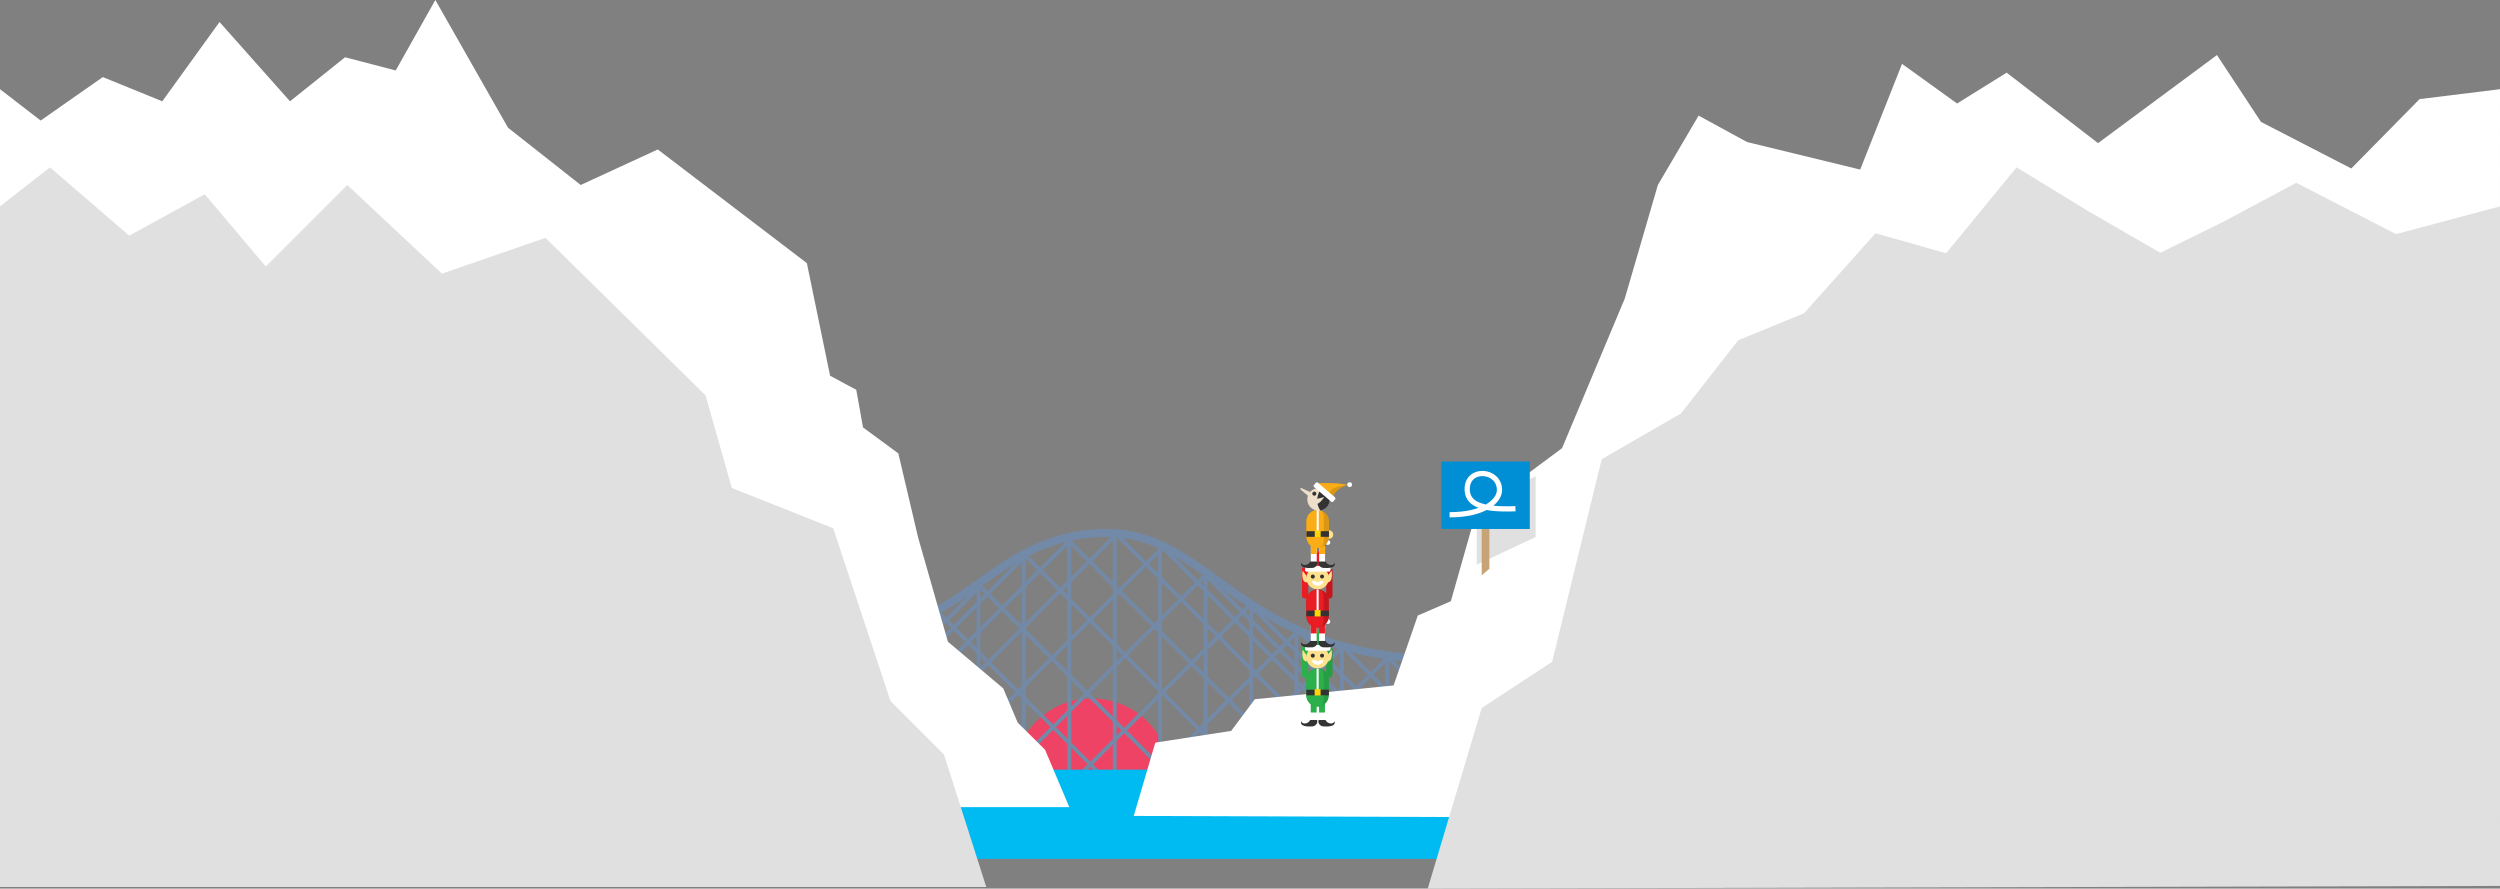 <svg xmlns="http://www.w3.org/2000/svg" width="3541.852" height="1258.92"><rect width="100%" height="100%" fill="#808080" stroke="none"/><circle fill="#EF4365" cx="1546.903" cy="1100.637" r="111.161"/><path stroke="#7289A7" stroke-width="11.31" stroke-miterlimit="10" d="M1259.886 881.4c107.64 0 159.12-126.36 307.32-126.36 153.649 0 186.412 179.4 488.28 179.4h1480.987" fill="none"/><path stroke="#7289A7" stroke-width="5.46" stroke-miterlimit="10" fill="none" d="M1386.201 830.735v300.72m128.713-369.757v369.757m64.357-374.437v374.437m64.356-358.055v358.055m64.356-322.952v307.741m64.357 15.211V858.818l275.324 275.324m-210.968-243.731v241.044m64.357-216.471v216.471m64.356-201.26v201.26"/><path stroke="#7289A7" stroke-width="5.46" stroke-miterlimit="10" fill="none" d="M1129.36 1110.978l323.538-323.537 349.833 349.833"/><path stroke="#7289A7" stroke-width="5.46" stroke-miterlimit="10" fill="none" d="M1065.004 1154.273l323.537-323.538 287.045 287.045"/><path stroke="#7289A7" stroke-width="5.46" stroke-miterlimit="10" fill="none" d="M1099.59 1089.264l225.765-225.765 230.496 230.496"/><path stroke="#7289A7" stroke-width="5.46" stroke-miterlimit="10" fill="none" d="M1160.369 1120.924l354.545-354.545 363.676 363.676"/><path stroke="#7289A7" stroke-width="5.46" stroke-miterlimit="10" fill="none" d="M1227.065 1111.563l354.546-354.545 375.568 375.569"/><path stroke="#7289A7" stroke-width="5.46" stroke-miterlimit="10" fill="none" d="M1292.592 1130.285l354.545-354.545 356.065 356.064"/><path stroke="#7289A7" stroke-width="5.46" stroke-miterlimit="10" d="M1353.438 1168.899l354.546-354.545s320.374 323.3 320.374 320.374m-259.529-275.91l-252.502 252.503" fill="none"/><path stroke="#7289A7" stroke-width="5.46" stroke-miterlimit="10" fill="none" d="M1620.462 1112.496l218.574-218.574 178.209 178.208"/><path stroke="#7289A7" stroke-width="5.46" stroke-miterlimit="10" fill="none" d="M1708.411 1109.966l193.812-193.812 124.853 124.853"/><path stroke="#7289A7" stroke-width="5.46" stroke-miterlimit="10" fill="none" d="M1753.655 1144.29l212.924-212.925 47.339 47.339m-563.36 152.751V788.611"/><path fill="#00BBF2" d="M1121.994 1090.44h1241.621v126.36H1121.994z"/><path fill="#fff" d="M3331.176 238.68l-127.92-65.915-62.4-94.765-84.24 62.4-84.24 62.4-129.48-99.84-70.2 43.68-78-56.16-59.28 149.76-160.29-39-68.64-37.44-57.72 98.28-46.8 160.68-88.92 212.16-121.68 90.48-35.88 126.36-46.8 20.28-34.32 99.06-196.56 19.5-33.549 44.906-107.465 16.59-30.586 103.864 1935.646 6.826V126.36l-113.956 14.04z"/><path fill="#E0E0E0" d="M2175.606 760.915l-83.46 39V713.7l83.46-39z"/><path fill="#2CB04B" d="M1844.551 916.167v39.576a4.47 4.47 0 0 0 8.938 0v-39.341l-8.938-.235z"/><path fill="#269E44" d="M1878.871 918.452v37.291a4.47 4.47 0 0 0 8.938 0v-37.056l-8.938-.235z"/><path fill="#fff" d="M1856.982 994.933v26.642h8.355v-26.642"/><path fill="#2CB04B" d="M1856.982 994.933v14.523h8.355v-14.523"/><path fill="#333" d="M1865.908 1020.055h-9.688c-3.228 6.268-11.583 6.268-12.723 1.713 0 0-4.462 8.636 15.574 7.402 4.737-.293 8.497-4.651 6.837-9.115z"/><path fill="#fff" d="M1877.106 994.933v26.642h-8.356v-26.642"/><path fill="#2CB04B" d="M1877.106 994.933v14.523h-8.356v-14.523"/><path fill="#333" d="M1868.181 1020.055h9.686c3.228 6.268 11.584 6.268 12.723 1.713 0 0 4.462 8.636-15.573 7.402-4.738-.293-8.498-4.651-6.836-9.115z"/><path fill="#fff" d="M1884.599 880.618a3.418 3.418 0 1 1-3.417-3.419 3.416 3.416 0 0 1 3.417 3.419zm-30.95 35.699s13.101-27.345 25.065-33.041c0 0-6.268 25.632.569 33.611l-25.634-.57z"/><path fill="#269E44" d="M1853.649 916.317s13.101-27.345 25.065-33.041c0 0-6.268 25.632.569 33.611l-25.634-.57z"/><path fill="#2CB04B" d="M1853.649 916.317s13.101-27.345 25.065-33.041c0 0-13.806 25.632-6.969 33.611l-18.096-.57z"/><path fill="#FEE18C" d="M1882.7 931.129c0 8.809-7.139 15.952-15.95 15.952-8.812 0-15.952-7.144-15.952-15.952 0-8.811 7.141-15.955 15.952-15.955s15.95 7.144 15.95 15.955z"/><path fill="#fff" d="M1858.681 935.312c0 3.561 3.653 6.45 8.162 6.45 4.508 0 8.161-2.888 8.161-6.45h-16.323z"/><circle fill="#FEE18C" cx="1867.117" cy="933.609" r="3.207"/><path fill="#fff" d="M1884.977 919.792c0 1.175-.95 2.124-2.125 2.124h-31.701a2.124 2.124 0 0 1-2.125-2.124v-3.894c0-1.175.952-2.125 2.125-2.125h31.701c1.175 0 2.125.949 2.125 2.125v3.894z"/><path fill="#333" d="M1862.761 928.85a2.849 2.849 0 1 1-5.696 0 2.849 2.849 0 0 1 5.696 0zm13.104 0a2.85 2.85 0 0 1-5.698 0 2.85 2.85 0 0 1 5.698 0z"/><path fill="#269E44" d="M1882.678 985.056c0 8.811-7.143 15.952-15.952 15.952-8.808 0-15.949-7.141-15.949-15.952v-22.023c0-8.809 7.141-15.952 15.949-15.952 8.81 0 15.952 7.144 15.952 15.952v22.023z"/><path fill="#2CB04B" d="M1875.321 985.056c0 8.811.214 15.952-8.596 15.952-8.808 0-15.949-7.141-15.949-15.952v-22.023c0-8.809 7.141-15.952 15.949-15.952 8.81 0 8.596 7.144 8.596 15.952v22.023z"/><path fill="#fff" d="M1865.279 947.081h2.894v34.887h-2.894z"/><path fill="#333" d="M1850.776 977.088h31.901v7.974h-31.901z"/><path fill="#FED600" d="M1862.548 976.325h8.355v9.114h-8.355z"/><path fill="#FEE18C" d="M1850.802 927.714l-5.318-7.222s-3.042 18.615 7.215 16.338l-1.897-9.116zm30.38 0l5.314-7.222s3.042 18.615-7.212 16.338l1.898-9.116z"/><path fill="#EA1C24" d="M1844.551 804.121v39.576a4.47 4.47 0 0 0 8.938 0v-39.341l-8.938-.235z"/><path fill="#C6161D" d="M1878.871 806.406v37.291a4.47 4.47 0 0 0 8.938 0v-37.056l-8.938-.235z"/><path fill="#fff" d="M1856.982 882.887v26.642h8.355v-26.642"/><path fill="#EA1C24" d="M1856.982 882.887v14.523h8.355v-14.523"/><path fill="#333" d="M1865.908 908.009h-9.688c-3.228 6.268-11.583 6.268-12.723 1.713 0 0-4.462 8.636 15.574 7.402 4.737-.293 8.497-4.651 6.837-9.115z"/><path fill="#fff" d="M1877.106 882.887v26.642h-8.356v-26.642"/><path fill="#EA1C24" d="M1877.106 882.887v14.523h-8.356v-14.523"/><path fill="#333" d="M1868.181 908.009h9.686c3.228 6.268 11.584 6.268 12.723 1.713 0 0 4.462 8.636-15.573 7.402-4.738-.293-8.498-4.651-6.836-9.115z"/><path fill="#fff" d="M1884.599 768.572a3.418 3.418 0 1 1-3.417-3.419 3.415 3.415 0 0 1 3.417 3.419zm-30.95 35.698s13.101-27.345 25.065-33.041c0 0-6.268 25.632.569 33.611l-25.634-.57z"/><path fill="#C6161D" d="M1853.649 804.27s13.101-27.345 25.065-33.041c0 0-6.268 25.632.569 33.611l-25.634-.57z"/><path fill="#EA1C24" d="M1853.649 804.27s13.101-27.345 25.065-33.041c0 0-13.806 25.632-6.969 33.611l-18.096-.57z"/><path fill="#FEE18C" d="M1882.7 819.082c0 8.808-7.139 15.952-15.95 15.952-8.812 0-15.952-7.144-15.952-15.952 0-8.811 7.141-15.955 15.952-15.955 8.811.001 15.95 7.144 15.95 15.955z"/><path fill="#fff" d="M1858.681 823.265c0 3.561 3.653 6.45 8.162 6.45 4.508 0 8.161-2.888 8.161-6.45h-16.323z"/><circle fill="#FEE18C" cx="1867.117" cy="821.563" r="3.207"/><path fill="#fff" d="M1884.977 807.746c0 1.175-.95 2.124-2.125 2.124h-31.701a2.124 2.124 0 0 1-2.125-2.124v-3.894c0-1.175.952-2.125 2.125-2.125h31.701c1.175 0 2.125.949 2.125 2.125v3.894z"/><path fill="#333" d="M1862.761 816.804a2.849 2.849 0 1 1-5.696 0 2.849 2.849 0 0 1 5.696 0zm13.104 0a2.85 2.85 0 0 1-5.698 0 2.85 2.85 0 0 1 5.698 0z"/><path fill="#C6161D" d="M1882.678 873.009c0 8.811-7.143 15.952-15.952 15.952-8.808 0-15.949-7.141-15.949-15.952v-22.023c0-8.809 7.141-15.952 15.949-15.952 8.81 0 15.952 7.144 15.952 15.952v22.023z"/><path fill="#EA1C24" d="M1875.321 873.009c0 8.811.214 15.952-8.596 15.952-8.808 0-15.949-7.141-15.949-15.952v-22.023c0-8.809 7.141-15.952 15.949-15.952 8.81 0 8.596 7.144 8.596 15.952v22.023z"/><path fill="#fff" d="M1865.279 835.034h2.894v34.887h-2.894z"/><path fill="#333" d="M1850.776 865.042h31.901v7.974h-31.901z"/><path fill="#FED600" d="M1862.548 864.279h8.355v9.114h-8.355z"/><path fill="#FEE18C" d="M1850.802 815.668l-5.318-7.222s-3.042 18.615 7.215 16.338l-1.897-9.116zm30.38 0l5.314-7.222s3.042 18.615-7.212 16.338l1.898-9.116zm7.683-58.341a6.057 6.057 0 0 1-6.06 6.057 6.057 6.057 0 1 1 0-12.114 6.06 6.06 0 0 1 6.06 6.057z"/><path fill="#fff" d="M1857.113 770.405v26.642h8.354v-26.642"/><path fill="#FBAD18" d="M1857.113 770.405v14.523h8.354v-14.523"/><path fill="#333" d="M1866.039 795.527h-9.688c-3.228 6.268-11.583 6.268-12.723 1.713 0 0-4.462 8.636 15.574 7.402 4.737-.293 8.496-4.651 6.837-9.115z"/><path fill="#fff" d="M1877.237 770.405v26.642h-8.356v-26.642"/><path fill="#FBAD18" d="M1877.237 770.405v14.523h-8.356v-14.523"/><path fill="#333" d="M1868.312 795.527h9.686c3.228 6.268 11.584 6.268 12.723 1.713 0 0 4.462 8.636-15.573 7.402-4.738-.293-8.498-4.651-6.836-9.115z"/><path fill="#D99714" d="M1882.809 760.527c0 8.811-7.143 15.952-15.952 15.952-8.808 0-15.949-7.141-15.949-15.952v-22.023c0-8.809 7.141-15.952 15.949-15.952 8.81 0 15.952 7.144 15.952 15.952v22.023z"/><path fill="#FBAD18" d="M1875.452 760.527c0 8.811.214 15.952-8.596 15.952-8.808 0-15.949-7.141-15.949-15.952v-22.023c0-8.809 7.141-15.952 15.949-15.952 8.81 0 8.596 7.144 8.596 15.952v22.023z"/><path fill="#fff" d="M1865.409 722.552h2.894v34.887h-2.894z"/><path fill="#333" d="M1850.907 752.56h31.901v7.974h-31.901z"/><path fill="#FED600" d="M1862.679 751.797h8.355v9.114h-8.355z"/><path fill="#D99714" d="M1864.158 684.676s31.553-1.103 44.344 2.365c0 0-19.311 6.906-19.319 17.414l-25.025-19.779z"/><path fill="#FBAD18" d="M1864.158 684.676s31.553-1.103 44.344 2.365c0 0-25.033 1.997-25.041 12.505l-19.303-14.87z"/><path fill="#EDDFCA" d="M1855.945 697.148c-5.738 6.688-4.967 16.762 1.721 22.499 6.688 5.737 16.761 4.967 22.499-1.721 5.737-6.688 4.967-16.761-1.721-22.499-6.688-5.737-16.762-4.966-22.499 1.721z"/><path fill="#333" d="M1871.642 691.998a15.89 15.89 0 0 1 6.802 3.43c6.688 5.737 7.458 15.811 1.721 22.499a15.915 15.915 0 0 1-9.503 5.349c-8.85-12.94-2.681-25.691.98-31.278z"/><path fill="#EDDFCA" d="M1861.901 707.74l14.159-3.536s-9.815 16.11-16.117 7.702l1.958-4.166z"/><path fill="#fff" d="M1861.601 687.062a2.123 2.123 0 0 0 .229 2.996l24.063 20.644a2.124 2.124 0 0 0 2.997-.229l2.536-2.956a2.123 2.123 0 0 0-.229-2.997l-24.063-20.644a2.124 2.124 0 0 0-2.997.229l-2.536 2.957z"/><path fill="#333" d="M1859.903 697.543a2.848 2.848 0 1 0 4.324 3.712 2.848 2.848 0 0 0-4.324-3.712z"/><circle fill="#fff" cx="1912.105" cy="686.625" r="3.42"/><path fill="#EDDFCA" d="M1858.211 698.057l-14.22-6.48c-1.235-1.06-2.766.725-.982 2.256l13.59 11.659 1.612-7.435z"/><path fill="#C8A376" d="M2110.086 805.74l-10.92 9.36v-67.08h10.92z"/><path fill="#008FD5" d="M2041.888 653.846h125.43v95.575h-125.43z"/><path stroke="#fff" stroke-width="7.41" stroke-miterlimit="10" d="M2053.666 729.3c49.92 0 70.72-19.89 70.72-35.1 0-29.12-45.76-32.76-45.76-1.3 0 19.89 17.42 29.9 68.38 27.82" fill="none"/><path fill="#E0E0E0" d="M3394.469 331.626l-141.293-72.666-102.17 54.645-90.398 44.503-100.894-58.233-102.778-62.755-99.84 121.68-99.953-28.355-101.227 113.31-93.27 38.285-81.12 103.736-112.32 64.744-70.2 287.04-99.84 65.52-76.44 255.84 1519.126-3.784V292.349z"/><path fill="#fff" d="M1480.589 1062.22l-38.798-38.485-20.496-48.522-78.388-66.08-42.124-147.435-28.083-119.352-50.009-36.807-9.605-53.299-37.055-19.902-32.911-159.547-211.224-161.048-109.2 50.337-102.96-81.12L616.776 0l-56.16 99.84-71.76-18.72-78 62.4-99.84-112.32-81.12 112.32-84.24-34.32-88.042 61.589L0 126.36v1017.12h1514.914z"/><path fill="#E0E0E0" d="M1337.419 1069.045l-75.837-75.837-81.16-244.809-143.577-57.04-37.33-131.319-226.739-223.08-146.64 50.7-134.16-125.58-115.44 115.44-86.476-102.33-106.964 58.65-112.32-96.72L0 292.349v964.294h1397.291z"/></svg>